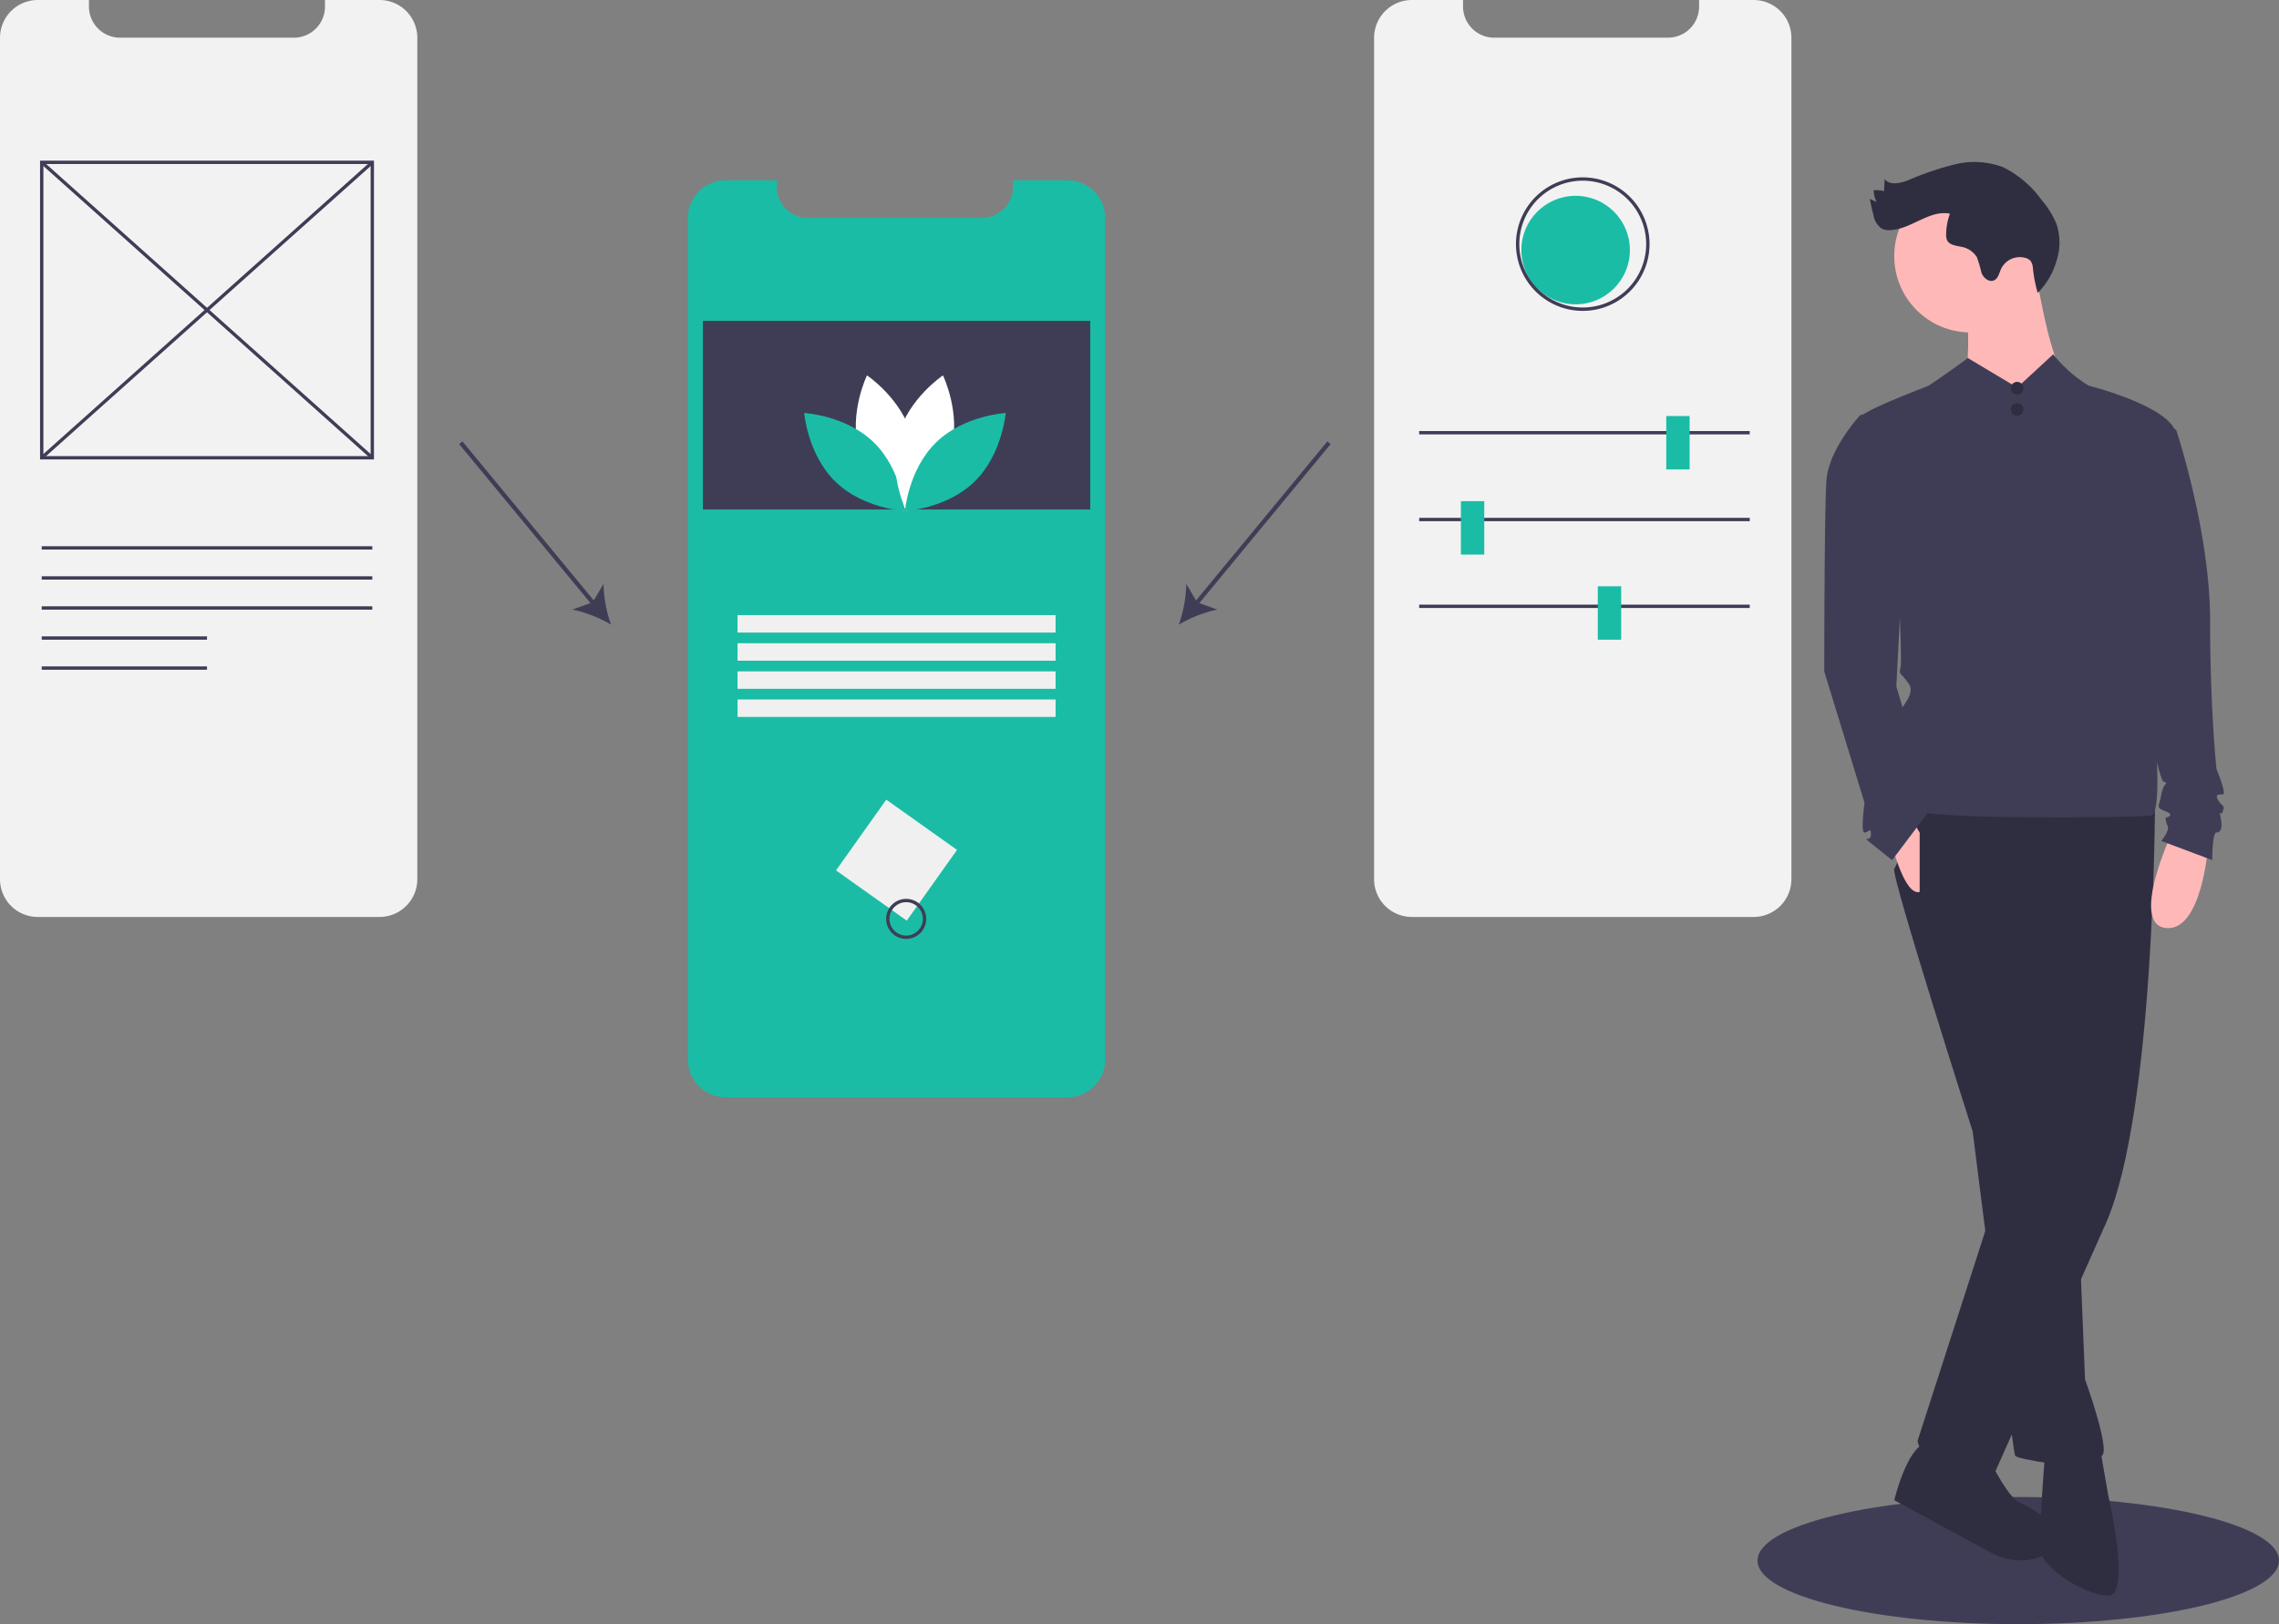 <svg xmlns="http://www.w3.org/2000/svg" width="301.849" height="215.179" viewBox="0 0 301.849 215.179">
  <rect x="0" y="0" width="301.849" height="215.179" fill="#808080" stroke="none"/>
  <g id="Group_1317" data-name="Group 1317" transform="translate(0 0)">
    <ellipse id="Ellipse_393" data-name="Ellipse 393" cx="34.536" cy="8.423" rx="34.536" ry="8.423" transform="translate(232.777 198.332)" fill="#3f3d56"/>
    <path id="Path_3638" data-name="Path 3638" d="M442.24,156.889V268.362a5.009,5.009,0,0,1-5.009,5.007H391.975a5,5,0,0,1-5.009-5.007V156.889a5.009,5.009,0,0,1,5.009-5.009h6.773v.869a4.124,4.124,0,0,0,4.124,4.124h23.016a4.124,4.124,0,0,0,4.124-4.124v-.869h7.218A5.007,5.007,0,0,1,442.24,156.889Z" transform="translate(-295.858 -127.997)" fill="#1bbca5"/>
    <rect id="Rectangle_908" data-name="Rectangle 908" width="51.304" height="24.989" transform="translate(93.097 42.514)" fill="#3f3d56"/>
    <path id="Path_3639" data-name="Path 3639" d="M466.574,253.884c1.343,4.965,5.943,8.039,5.943,8.039s2.423-4.974,1.08-9.939-5.943-8.039-5.943-8.039S465.231,248.92,466.574,253.884Z" transform="translate(-352.822 -194.212)" fill="#fff"/>
    <path id="Path_3640" data-name="Path 3640" d="M451.05,265.581c3.685,3.587,4.135,9.1,4.135,9.1s-5.525-.3-9.21-3.889-4.136-9.1-4.136-9.1S447.365,261.994,451.05,265.581Z" transform="translate(-335.324 -206.976)" fill="#1bbca5"/>
    <path id="Path_3641" data-name="Path 3641" d="M492.1,253.884c-1.343,4.965-5.943,8.039-5.943,8.039s-2.423-4.974-1.08-9.939,5.943-8.039,5.943-8.039S493.442,248.92,492.1,253.884Z" transform="translate(-366.128 -194.212)" fill="#fff"/>
    <path id="Path_3642" data-name="Path 3642" d="M493.5,265.581c-3.685,3.587-4.135,9.1-4.135,9.1s5.525-.3,9.21-3.889,4.136-9.1,4.136-9.1S497.19,261.994,493.5,265.581Z" transform="translate(-369.508 -206.976)" fill="#1bbca5"/>
    <rect id="Rectangle_909" data-name="Rectangle 909" width="42.127" height="2.312" transform="translate(97.685 81.496)" fill="#f0f0f0"/>
    <rect id="Rectangle_910" data-name="Rectangle 910" width="42.127" height="2.312" transform="translate(97.685 85.221)" fill="#f0f0f0"/>
    <rect id="Rectangle_911" data-name="Rectangle 911" width="42.127" height="2.312" transform="translate(97.685 88.947)" fill="#f0f0f0"/>
    <rect id="Rectangle_912" data-name="Rectangle 912" width="42.127" height="2.312" transform="translate(97.685 92.673)" fill="#f0f0f0"/>
    <rect id="Rectangle_913" data-name="Rectangle 913" width="11.499" height="11.499" transform="matrix(0.815, 0.579, -0.579, 0.815, 117.385, 105.944)" fill="#f0f0f0"/>
    <path id="Path_3643" data-name="Path 3643" d="M483.139,496.256a2.654,2.654,0,1,1,2.654-2.654A2.654,2.654,0,0,1,483.139,496.256Zm0-4.865a2.211,2.211,0,1,0,2.211,2.211,2.211,2.211,0,0,0-2.211-2.211Z" transform="translate(-363.118 -371.862)" fill="#3f3d56"/>
    <path id="Path_3644" data-name="Path 3644" d="M117.758,71.831V183.3a5.009,5.009,0,0,1-5.009,5.007H67.494a5,5,0,0,1-5.009-5.007V71.831a5.009,5.009,0,0,1,5.009-5.009h6.773v.869a4.124,4.124,0,0,0,4.124,4.124h23.016a4.124,4.124,0,0,0,4.124-4.124v-.869h7.218A5.007,5.007,0,0,1,117.758,71.831Z" transform="translate(-62.485 -66.822)" fill="#f2f2f2"/>
    <path id="Path_3645" data-name="Path 3645" d="M125.606,182.211H81.379V142.627h44.227Zm-43.785-.442h43.343v-38.7H81.821Z" transform="translate(-76.074 -121.342)" fill="#3f3d56"/>
    <rect id="Rectangle_914" data-name="Rectangle 914" width="0.442" height="58.73" transform="translate(5.379 21.67) rotate(-48.206)" fill="#3f3d56"/>
    <rect id="Rectangle_915" data-name="Rectangle 915" width="58.73" height="0.442" transform="translate(5.378 60.482) rotate(-41.794)" fill="#3f3d56"/>
    <rect id="Rectangle_916" data-name="Rectangle 916" width="43.785" height="0.442" transform="translate(5.526 72.367)" fill="#3f3d56"/>
    <rect id="Rectangle_917" data-name="Rectangle 917" width="43.785" height="0.442" transform="translate(5.526 76.348)" fill="#3f3d56"/>
    <rect id="Rectangle_918" data-name="Rectangle 918" width="43.785" height="0.442" transform="translate(5.526 80.328)" fill="#3f3d56"/>
    <rect id="Rectangle_919" data-name="Rectangle 919" width="21.893" height="0.442" transform="translate(5.526 84.309)" fill="#3f3d56"/>
    <rect id="Rectangle_920" data-name="Rectangle 920" width="21.893" height="0.442" transform="translate(5.526 88.289)" fill="#3f3d56"/>
    <path id="Path_3646" data-name="Path 3646" d="M765.934,71.831V183.3a5.009,5.009,0,0,1-5.009,5.007H715.669a5,5,0,0,1-5.009-5.007V71.831a5.009,5.009,0,0,1,5.009-5.009h6.773v.869a4.124,4.124,0,0,0,4.124,4.124h23.016a4.124,4.124,0,0,0,4.124-4.124v-.869h7.218A5.007,5.007,0,0,1,765.934,71.831Z" transform="translate(-528.664 -66.822)" fill="#f2f2f2"/>
    <rect id="Rectangle_921" data-name="Rectangle 921" width="43.785" height="0.442" transform="translate(187.964 57.109)" fill="#3f3d56"/>
    <rect id="Rectangle_922" data-name="Rectangle 922" width="43.785" height="0.442" transform="translate(187.964 68.608)" fill="#3f3d56"/>
    <rect id="Rectangle_923" data-name="Rectangle 923" width="43.785" height="0.442" transform="translate(187.964 80.107)" fill="#3f3d56"/>
    <circle id="Ellipse_394" data-name="Ellipse 394" cx="7.189" cy="7.189" r="7.189" transform="translate(201.5 25.943)" fill="#1bbca5"/>
    <rect id="Rectangle_924" data-name="Rectangle 924" width="3.096" height="7.076" transform="translate(220.693 55.119)" fill="#1bbca5"/>
    <rect id="Rectangle_925" data-name="Rectangle 925" width="3.096" height="7.076" transform="translate(193.493 66.397)" fill="#1bbca5"/>
    <rect id="Rectangle_926" data-name="Rectangle 926" width="3.096" height="7.076" transform="translate(211.626 77.675)" fill="#1bbca5"/>
    <path id="Path_3647" data-name="Path 3647" d="M786.43,168.193a8.845,8.845,0,1,1,8.845-8.845A8.845,8.845,0,0,1,786.43,168.193Zm0-17.249a8.4,8.4,0,1,0,8.4,8.4,8.4,8.4,0,0,0-8.4-8.4Z" transform="translate(-576.798 -127.006)" fill="#3f3d56"/>
    <rect id="Rectangle_927" data-name="Rectangle 927" width="0.562" height="27.87" transform="translate(60.815 58.836) rotate(-39.546)" fill="#3f3d56"/>
    <path id="Path_3648" data-name="Path 3648" d="M337.627,347.737a16.971,16.971,0,0,0-5.116-2l2.674-.956,1.444-2.445A16.951,16.951,0,0,0,337.627,347.737Z" transform="translate(-256.693 -264.977)" fill="#3f3d56"/>
    <rect id="Rectangle_928" data-name="Rectangle 928" width="27.87" height="0.562" transform="translate(158.064 79.971) rotate(-50.466)" fill="#3f3d56"/>
    <path id="Path_3649" data-name="Path 3649" d="M618.506,347.737a16.973,16.973,0,0,0,1-5.4l1.444,2.445,2.674.955A16.954,16.954,0,0,0,618.506,347.737Z" transform="translate(-462.385 -264.976)" fill="#3f3d56"/>
    <path id="Path_3650" data-name="Path 3650" d="M998.468,438.205s0,40.994-6.458,55.876l-14.881,33.413s-9.547-.562-10.108-4.492l11.231-34.817,6.739-20.5,1.685-32.009Z" transform="translate(-713.043 -332.11)" fill="#2f2e41"/>
    <path id="Path_3651" data-name="Path 3651" d="M981.237,445.8l-2.527,17.128,1.685,37.625.842,20.778s3.369,9.266,2.246,10.108l-2.246,1.685s-8.985-1.123-9.266-1.685-5.616-42.96-5.616-42.96-10.95-34.255-10.389-34.817,3.089-8.985,3.089-8.985Z" transform="translate(-705.078 -338.583)" fill="#2f2e41"/>
    <path id="Path_3652" data-name="Path 3652" d="M1032.735,749.678l1.123,6.458s3.089,13.2,0,13.2-8.7-3.65-8.985-5.9.562-12.354.562-12.354Z" transform="translate(-754.611 -557.944)" fill="#2f2e41"/>
    <path id="Path_3653" data-name="Path 3653" d="M968.936,750.324s2.246,4.492,3.65,5.054,7.8,4.235,4.039,6.61-7.689.129-7.689.129L956.02,755.1s1.685-7.02,4.212-7.581S968.936,750.324,968.936,750.324Z" transform="translate(-705.131 -556.344)" fill="#2f2e41"/>
    <circle id="Ellipse_395" data-name="Ellipse 395" cx="10.108" cy="10.108" r="10.108" transform="translate(250.887 23.826)" fill="#ffb8b8"/>
    <path id="Path_3654" data-name="Path 3654" d="M997.248,190.678s1.966,12.916,3.931,14.6-4.212,7.581-7.02,7.3-5.9-6.458-5.9-6.458.842-8.143-.562-10.389S997.248,190.678,997.248,190.678Z" transform="translate(-727.828 -155.901)" fill="#ffb8b8"/>
    <path id="Path_3655" data-name="Path 3655" d="M978.775,238.4l4.768-4.4a18.052,18.052,0,0,0,5.62,4.683c3.65,1.965-7.02,22.182-7.02,22.182l-17.128-21.339s5.448-3.621,7.216-5.04Z" transform="translate(-711.601 -187.059)" fill="#3f3d56"/>
    <path id="Path_3656" data-name="Path 3656" d="M963.771,266.187s7.525-13.118,6.711-17.369c0,0,10.979,2.768,11.54,6.419s-5.335,16.847-5.335,16.847,4.773,33.413,1.965,33.694-30.886.562-31.448-.842.562-5.616-1.123-7.02-3.65-.562-2.808-2.808,4.492-5.054,3.369-6.739-1.4-1.123-1.123-2.246-.562-16-.562-16-5.9-16.285-4.492-17.408,8.768-3.892,8.768-3.892Z" transform="translate(-693.79 -197.717)" fill="#3f3d56"/>
    <path id="Path_3657" data-name="Path 3657" d="M1084.709,461.643s-.842,11.231-5.616,10.67.842-12.635.842-12.635Z" transform="translate(-792.265 -349.371)" fill="#ffb8b8"/>
    <path id="Path_3658" data-name="Path 3658" d="M955.015,457.767s1.685,6.739,3.65,6.177v-7.862l-.842-1.4Z" transform="translate(-704.409 -345.775)" fill="#ffb8b8"/>
    <path id="Path_3659" data-name="Path 3659" d="M966.1,157.2a1.747,1.747,0,0,0-.288-.813,1.319,1.319,0,0,0-.615-.389,2.761,2.761,0,0,0-3.29,1.41c-.259.565-.384,1.294-.952,1.545-.661.293-1.394-.33-1.654-1.005a16.561,16.561,0,0,0-.613-2.074,3.027,3.027,0,0,0-2.079-1.374c-.695-.147-1.545-.225-1.859-.862a1.706,1.706,0,0,1-.127-.771,8.136,8.136,0,0,1,.5-2.749c-2.751-.549-5.2,2.135-8,2.178a2.113,2.113,0,0,1-1.032-.2,2.652,2.652,0,0,1-1.08-1.75q-.3-1.084-.492-2.193l.9.412a3.524,3.524,0,0,1-.4-1.548,3.7,3.7,0,0,1,1.381.117l.065-1.61c.694.88,2.078.571,3.122.163a40.426,40.426,0,0,1,6.135-2.091,10.858,10.858,0,0,1,6.382.337,13.694,13.694,0,0,1,5.149,4.358,11.388,11.388,0,0,1,1.983,3.2,7.748,7.748,0,0,1-.017,4.942,9.739,9.739,0,0,1-2.469,4.184A18.133,18.133,0,0,1,966.1,157.2Z" transform="translate(-696.859 -121.807)" fill="#2f2e41"/>
    <path id="Path_3660" data-name="Path 3660" d="M931.438,259.678l-3.65.842s-4.212,4.493-4.492,8.7-.281,25.27-.281,25.27L928.35,311.9s-.562,3.931,0,3.931.842-.842.842.281-1.4,0,0,1.123L932,319.485l4.693-6.222s.361-2.483-.481-3.044-.842-.842-.562-1.685.842-1.123.562-1.685-1.123-1.4-1.123-1.965a2.1,2.1,0,0,0-.281-1.4c-.281-.281-2.246-7.02-2.246-7.02l1.123-21.9Z" transform="translate(-681.394 -205.527)" fill="#3f3d56"/>
    <path id="Path_3661" data-name="Path 3661" d="M1066.793,264.678l2.808,1.4s4.493,13.478,4.493,25.27.842,19.655.842,19.655,1.4,3.369.842,3.369-1.123,0-.562.842.842.562.562,1.4-.562-.562-.281.842,0,1.965-.562,1.965-.562,3.65-.562,3.65l-6.739-2.527s1.123-1.4.843-1.966a2.8,2.8,0,0,1-.281-1.123s1.4-.281,0-.842-.843-.562-.562-2.246,1.123-1.4.281-1.685-5.9-26.393-5.9-26.393Z" transform="translate(-781.369 -209.124)" fill="#3f3d56"/>
    <circle id="Ellipse_396" data-name="Ellipse 396" cx="0.842" cy="0.842" r="0.842" transform="translate(266.326 50.591)" fill="#2f2e41"/>
    <circle id="Ellipse_397" data-name="Ellipse 397" cx="0.842" cy="0.842" r="0.842" transform="translate(266.326 53.399)" fill="#2f2e41"/>
  </g>
</svg>
